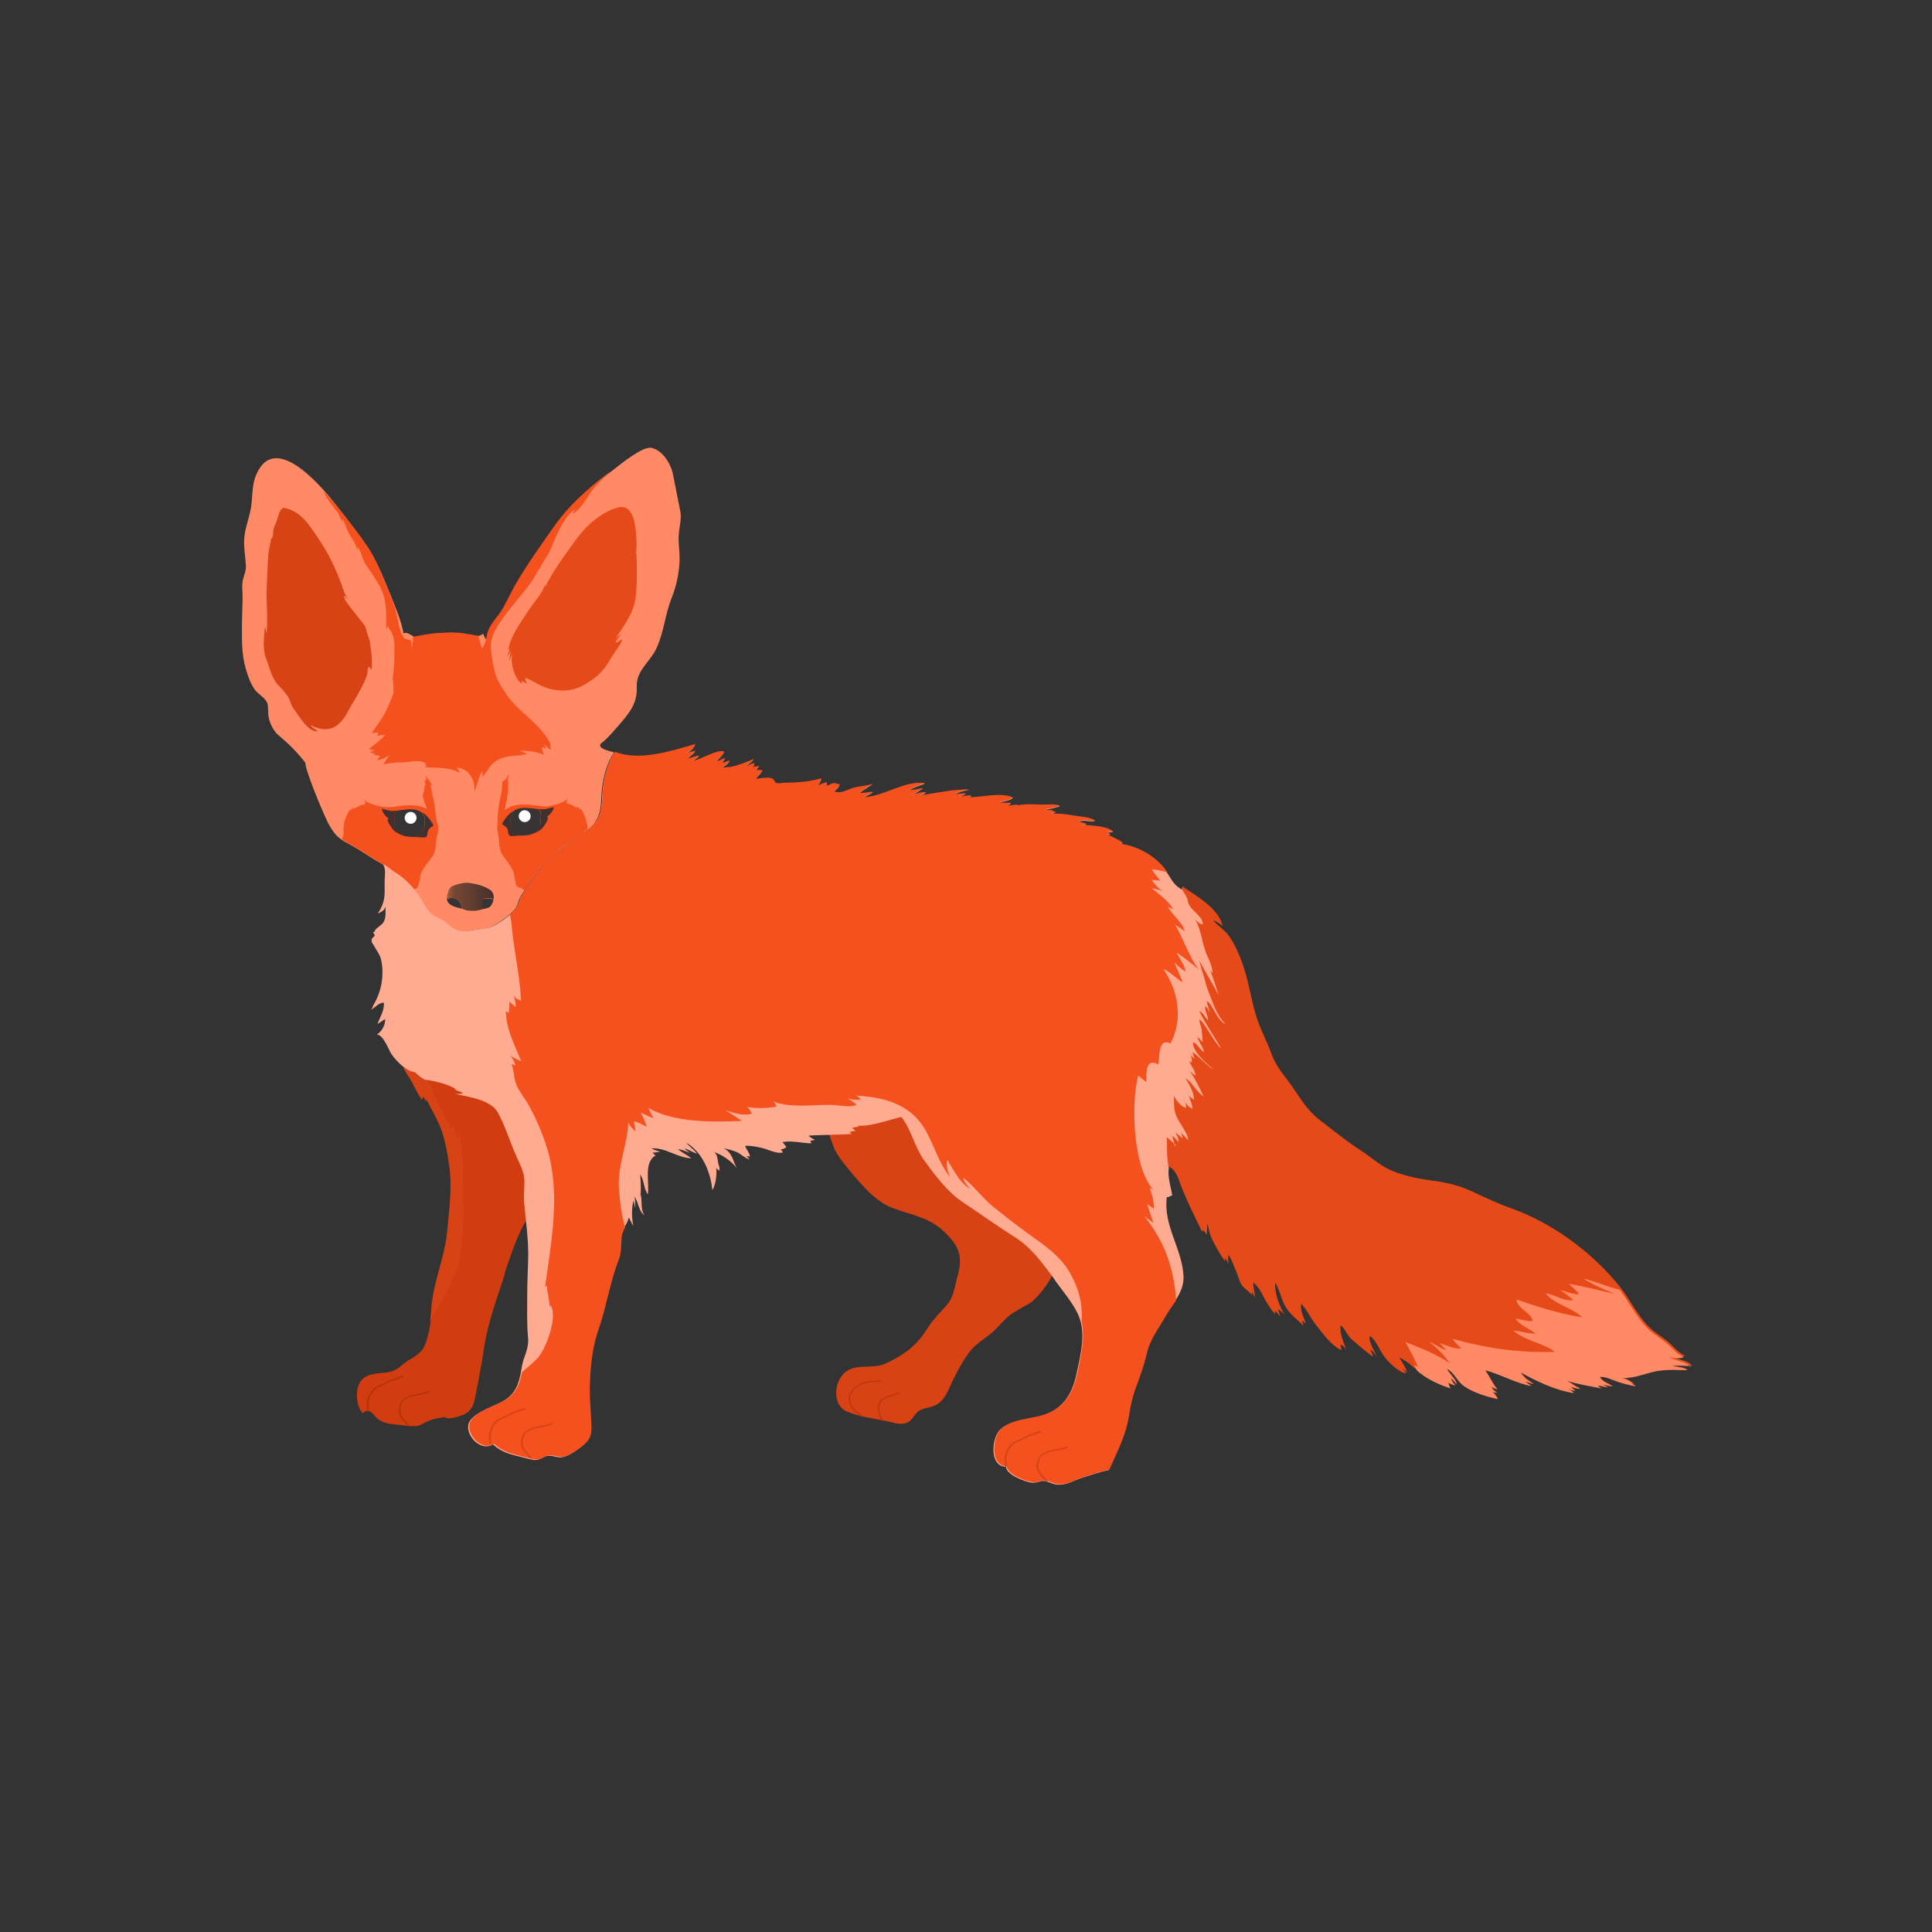 <?xml version="1.0" encoding="UTF-8"?>
<!DOCTYPE svg PUBLIC "-//W3C//DTD SVG 1.1//EN" "http://www.w3.org/Graphics/SVG/1.1/DTD/svg11.dtd">
<!-- Creator: CorelDRAW -->
<svg xmlns="http://www.w3.org/2000/svg" xml:space="preserve" width="6.827in" height="6.827in" style="shape-rendering:geometricPrecision; text-rendering:geometricPrecision; image-rendering:optimizeQuality; fill-rule:evenodd; clip-rule:evenodd"
viewBox="0 0 6.827 6.827"
 xmlns:xlink="http://www.w3.org/1999/xlink">
 <rect x="0" y="0" width="6.827" height="6.827" fill="#333333" stroke="none"/>
 <defs>
  <style type="text/css">
   <![CDATA[
    .fil16 {fill:none}
    .fil3 {fill:none;fill-rule:nonzero}
    .fil11 {fill:#373435;fill-rule:nonzero}
    .fil2 {fill:#B83209;fill-rule:nonzero}
    .fil4 {fill:#BF360C;fill-rule:nonzero}
    .fil0 {fill:#D13D10;fill-rule:nonzero}
    .fil1 {fill:#D84315;fill-rule:nonzero}
    .fil5 {fill:#E64A19;fill-rule:nonzero}
    .fil8 {fill:#F4511E;fill-rule:nonzero}
    .fil12 {fill:#FEFEFE;fill-rule:nonzero}
    .fil6 {fill:#FF8A65;fill-rule:nonzero}
    .fil7 {fill:#FFAB91;fill-rule:nonzero}
    .fil15 {fill:url(#id0);fill-rule:nonzero}
    .fil10 {fill:url(#id1);fill-rule:nonzero}
    .fil14 {fill:url(#id2);fill-rule:nonzero}
    .fil9 {fill:url(#id3);fill-rule:nonzero}
    .fil13 {fill:url(#id4);fill-rule:nonzero}
   ]]>
  </style>
  <linearGradient id="id0" gradientUnits="userSpaceOnUse" x1="1.579" y1="3.168" x2="1.746" y2="3.168">
   <stop offset="0" style="stop-color:#A45E3C"/>
   <stop offset="0.161" style="stop-color:#754733"/>
   <stop offset="1" style="stop-color:#462F2A"/>
  </linearGradient>
  <linearGradient id="id1" gradientUnits="userSpaceOnUse" x1="1.874" y1="2.9" x2="1.957" y2="2.9">
   <stop offset="0" style="stop-color:#462F2A"/>
   <stop offset="0.871" style="stop-color:#3F312F"/>
   <stop offset="1" style="stop-color:#373435"/>
  </linearGradient>
  <linearGradient id="id2" gradientUnits="userSpaceOnUse" xlink:href="#id1" x1="1.432" y1="2.906" x2="1.349" y2="2.906">
  </linearGradient>
  <linearGradient id="id3" gradientUnits="userSpaceOnUse" x1="1.774" y1="2.91" x2="1.839" y2="2.91">
   <stop offset="0" style="stop-color:#373435"/>
   <stop offset="0.2" style="stop-color:#3E3230"/>
   <stop offset="1" style="stop-color:#462F2A"/>
  </linearGradient>
  <linearGradient id="id4" gradientUnits="userSpaceOnUse" xlink:href="#id3" x1="1.531" y1="2.916" x2="1.468" y2="2.916">
  </linearGradient>
 </defs>
 <g id="Layer_x0020_1">
  <g id="_215551320">
   <path id="_214715872" class="fil0" d="M1.782 4.503c0.02,-0.06 0.039,-0.12 0.069,-0.176 0.011,-0.02 0.028,-0.036 0.037,-0.057 0.01,-0.025 0.006,-0.054 0.005,-0.081 -0.003,-0.072 -0.026,-0.126 -0.062,-0.188 -0.027,-0.047 -0.037,-0.102 -0.086,-0.138 -0.042,-0.03 -0.098,-0.045 -0.145,-0.068 -0.034,-0.017 -0.058,-0.038 -0.096,-0.045 -0.016,-0.003 -0.032,-0.003 -0.048,-0.008 -0.013,-0.004 -0.023,-0.014 -0.037,-0.014 -0,0.033 0.018,0.056 0.034,0.084 0.014,0.024 0.025,0.051 0.041,0.072 0,-0.004 0.003,-0.01 0.002,-0.016 0.005,0.008 0.009,0.016 0.013,0.024 -0.001,-0.007 -0.001,-0.013 -0.003,-0.019 0.019,0.044 0.045,0.081 0.06,0.127 0.012,0.039 0.02,0.082 0.025,0.122 0.01,0.076 -0.001,0.152 -0.008,0.229 -0.009,0.094 -0.049,0.176 -0.056,0.271 -0.003,0.04 -0.011,0.104 -0.03,0.14 -0.015,0.028 -0.051,0.04 -0.073,0.059 -0.024,0.021 -0.037,0.027 -0.069,0.03 -0.023,0.002 -0.049,0.004 -0.069,0.018 -0.034,0.025 -0.031,0.097 -0.004,0.125 0.023,-0.025 0.036,0.007 0.054,0.021 0.021,0.015 0.05,0.018 0.074,0.02 0.029,0.002 0.059,0.011 0.082,-0.003 0.028,-0.016 0.048,-0.02 0.081,-0.025 0.004,0.013 0.055,-0.003 0.069,-0.01 0.022,-0.011 0.031,-0.031 0.036,-0.054 0.012,-0.06 0.024,-0.122 0.033,-0.183 0.013,-0.086 0.046,-0.175 0.073,-0.258z"/>
   <path id="_214715800" class="fil1" d="M1.637 4.223c-0.003,-0.07 0.003,-0.148 -0.016,-0.216 -0.001,0.007 -0.003,0.014 -0.004,0.021 -0.013,-0.017 -0.012,-0.042 -0.015,-0.063 -0.001,0.009 -0.004,0.019 -0.005,0.029 -0.029,-0.055 -0.06,-0.117 -0.085,-0.178 -0.005,-0.001 -0.009,-0.002 -0.013,-0.002 0.002,0.001 0.004,0.002 0.006,0.003 -0.014,-0.004 -0.03,-0.017 -0.041,-0.029 -0.013,-0 -0.028,-0.008 -0.041,-0.019 0.008,0.016 0.018,0.031 0.027,0.045 0.014,0.024 0.025,0.051 0.041,0.072 0,-0.004 0.003,-0.01 0.002,-0.016 0.005,0.008 0.009,0.016 0.013,0.024 -0.001,-0.007 -0.001,-0.013 -0.003,-0.019 0.019,0.044 0.045,0.081 0.06,0.127 0.012,0.039 0.02,0.082 0.025,0.122 0.01,0.076 -0.001,0.152 -0.008,0.229 -0.009,0.094 -0.049,0.176 -0.056,0.271 -0.001,0.013 -0.002,0.029 -0.005,0.045 0.042,-0.072 0.091,-0.144 0.105,-0.226 0.013,-0.075 0.016,-0.144 0.012,-0.219z"/>
   <path id="_214715992" class="fil2" d="M1.299 4.988c-0.001,-0.002 -0.002,-0.005 -0.002,-0.008l-3.93701e-006 0c-0.001,-0.003 -0.001,-0.006 -0.001,-0.008 -0,-0.002 -0,-0.003 -0,-0.005 -0.001,-0.006 -0.001,-0.012 0.001,-0.018 0.002,-0.009 0.006,-0.018 0.011,-0.027 0.004,-0.007 0.009,-0.014 0.016,-0.019 0.006,-0.004 0.012,-0.007 0.018,-0.009 0.002,-0.001 0.004,-0.002 0.007,-0.003 0.004,-0.002 0.008,-0.004 0.012,-0.006 0.005,-0.003 0.011,-0.005 0.016,-0.008l0 -3.93701e-006c0.007,-0.003 0.015,-0.006 0.023,-0.009l0.001 -0 0 -1.5748e-005c0.002,-0.001 0.003,-0.001 0.005,-0.002 0.006,-0.002 0.012,-0.005 0.017,-0.004l0.004 0 -0.002 0.004c-0,0.001 -0.001,0.001 -0.002,0.002l-7.87402e-006 0c-0.001,0 -0.001,0.001 -0.002,0.001l-2.3622e-005 -0.001c-0.004,0 -0.009,0.002 -0.013,0.004 -0.002,0.001 -0.004,0.001 -0.005,0.002l-3.93701e-006 -1.1811e-005 -0.001 0c-0.008,0.003 -0.015,0.005 -0.022,0.008l-1.1811e-005 0c-0.005,0.002 -0.011,0.005 -0.016,0.008 -0.004,0.002 -0.008,0.004 -0.012,0.006 -0.002,0.001 -0.005,0.002 -0.007,0.003 -0.006,0.002 -0.012,0.005 -0.017,0.009 -0.006,0.005 -0.011,0.011 -0.015,0.017 -0.005,0.008 -0.008,0.017 -0.01,0.026 -0.001,0.005 -0.001,0.011 -0,0.016l0 1.1811e-005c0,0.002 0,0.004 0,0.005l0 1.1811e-005c0,0.002 0,0.005 0.001,0.007l0 1.1811e-005c0,0.002 0.001,0.005 0.002,0.007l-0.005 0.002zm0.12 -0.124l-0 -0.001c-5.90551e-005,8.26772e-005 -0,0 -0,0l0.001 0 -3.93701e-006 -0zm-0 -0.001l-3.93701e-006 0 0 0.001 -1.5748e-005 -0.001c-3.54331e-005,3.14961e-005 -0,0 -0,0z"/>
   <path id="_214716208" class="fil2" d="M1.442 5.04c-0.003,-0.003 -0.006,-0.007 -0.009,-0.01 -0.009,-0.01 -0.018,-0.02 -0.023,-0.034 -0.002,-0.007 -0.002,-0.018 0.001,-0.028 0.002,-0.009 0.007,-0.018 0.013,-0.023 0.008,-0.007 0.018,-0.011 0.029,-0.015 0.011,-0.003 0.022,-0.005 0.031,-0.006 0.007,-0.001 0.015,-0.004 0.022,-0.006 0.005,-0.002 0.009,-0.003 0.013,-0.004l0.001 0.005c-0.004,0.001 -0.008,0.002 -0.012,0.004 -0.008,0.003 -0.016,0.005 -0.023,0.006 -0.009,0.001 -0.02,0.003 -0.03,0.006 -0.01,0.003 -0.02,0.007 -0.027,0.013 -0.005,0.004 -0.009,0.012 -0.011,0.021 -0.002,0.009 -0.003,0.019 -0.001,0.025 0.004,0.013 0.013,0.023 0.022,0.032 0.003,0.003 0.006,0.007 0.009,0.01l-0.004 0.004z"/>
   <path id="_214716280" class="fil1" d="M3.601 4.357c-0.063,-0.04 -0.133,-0.084 -0.196,-0.126 -0.052,-0.034 -0.087,-0.089 -0.123,-0.139 -0.033,-0.047 -0.053,-0.119 -0.088,-0.163 -0.049,0.012 -0.12,0.035 -0.171,0.034 0,0.001 0.001,0.003 0.001,0.004 -0.007,-0 -0.014,0.004 -0.022,0.003 0.004,0.003 0.008,0.01 0.014,0.012 -0.009,-0.002 -0.016,0.002 -0.023,0.003 0.003,0.002 0.005,0.005 0.007,0.007 -0.025,0.002 -0.049,0.002 -0.074,0.003 0.006,0.018 0.017,0.054 0.026,0.071 0.013,0.026 0.032,0.048 0.051,0.071 0.041,0.049 0.09,0.109 0.152,0.132 0.067,0.025 0.128,0.032 0.182,0.084 0.056,0.054 0.066,0.089 0.045,0.163 -0.009,0.032 -0.012,0.067 -0.035,0.094 -0.025,0.029 -0.051,0.053 -0.071,0.086 -0.036,0.059 -0.085,0.094 -0.146,0.122 -0.056,0.026 -0.122,-0.011 -0.161,0.052 -0.022,0.036 -0.021,0.098 0.022,0.117 0.047,0.02 0.099,0.026 0.148,0.036 0.02,0.004 0.041,0.013 0.064,0.005 0.022,-0.008 0.027,-0.031 0.045,-0.043 0.019,-0.012 0.046,-0.01 0.067,-0.025 0.027,-0.019 0.037,-0.051 0.051,-0.08 0.017,-0.035 0.037,-0.073 0.061,-0.104 0.022,-0.028 0.049,-0.043 0.076,-0.065 0.024,-0.02 0.042,-0.046 0.067,-0.065 0.022,-0.016 0.046,-0.027 0.069,-0.041 0.021,-0.013 0.071,-0.071 0.083,-0.11 -0.037,-0.051 -0.066,-0.105 -0.12,-0.139z"/>
   <path id="_214715704" class="fil3" d="M3.041 5.005c-0.003,-0.008 -0.013,-0.011 -0.019,-0.017 -0.006,-0.006 -0.013,-0.014 -0.017,-0.022 -0.008,-0.018 -0.006,-0.038 0.006,-0.052 0.017,-0.02 0.039,-0.03 0.063,-0.032 0.019,-0.002 0.021,-0 0.04,-0.003"/>
   <path id="_214716304" class="fil4" d="M3.039 5.005c-0.001,-0.005 -0.006,-0.007 -0.01,-0.01 -0.003,-0.002 -0.005,-0.003 -0.008,-0.005 -0.003,-0.003 -0.007,-0.007 -0.01,-0.011l-7.87402e-006 -1.1811e-005c-0.003,-0.004 -0.005,-0.008 -0.007,-0.012 -0.004,-0.009 -0.006,-0.019 -0.005,-0.028 0.001,-0.01 0.005,-0.019 0.011,-0.026 0.008,-0.01 0.018,-0.017 0.028,-0.023 0.011,-0.006 0.023,-0.009 0.036,-0.01 0.008,-0.001 0.012,-0.001 0.017,-0.001 0.007,-0 0.012,-0 0.023,-0.002l0.001 0.005c-0.011,0.002 -0.017,0.002 -0.024,0.002 -0.004,0 -0.009,0 -0.016,0.001 -0.012,0.001 -0.023,0.004 -0.034,0.009 -0.01,0.005 -0.019,0.012 -0.027,0.021 -0.006,0.007 -0.009,0.015 -0.01,0.023 -0.001,0.008 0,0.017 0.004,0.025 0.002,0.004 0.004,0.007 0.007,0.011 0.003,0.004 0.006,0.008 0.01,0.011 0.002,0.002 0.004,0.003 0.007,0.005 0.005,0.003 0.011,0.007 0.013,0.013l-0.005 0.002z"/>
   <path id="_214715608" class="fil3" d="M3.121 5.02c-0.012,-0.013 -0.016,-0.028 -0.017,-0.046 -0.001,-0.021 0.012,-0.03 0.031,-0.037 0.015,-0.006 0.03,-0.01 0.045,-0.015"/>
   <path id="_215562528" class="fil4" d="M3.119 5.022c-0.006,-0.007 -0.01,-0.014 -0.013,-0.022 -0.003,-0.008 -0.004,-0.016 -0.004,-0.026 -0,-0.011 0.003,-0.019 0.009,-0.026 0.006,-0.006 0.014,-0.01 0.023,-0.014 0.011,-0.004 0.022,-0.008 0.033,-0.011 0.004,-0.001 0.008,-0.003 0.012,-0.004l0.002 0.005c-0.005,0.001 -0.008,0.003 -0.012,0.004 -0.011,0.003 -0.022,0.007 -0.033,0.011 -0.009,0.003 -0.016,0.007 -0.021,0.013 -0.005,0.005 -0.008,0.012 -0.008,0.022l0 1.1811e-005c0,0.009 0.001,0.017 0.004,0.024 0.003,0.007 0.006,0.014 0.012,0.02l-0.004 0.004z"/>
   <path id="_215551440" class="fil5" d="M4.176 3.138c-0.055,0.093 -0.054,0.209 -0.055,0.318 -0.001,0.117 -0.03,0.232 -0.035,0.348 -0.003,0.073 -0.01,0.146 -0.01,0.218 3.14961e-005,0.029 -0.008,0.077 0.022,0.094 0.023,0.013 0.033,-0.004 0.053,0.024 0.014,0.019 0.019,0.044 0.028,0.065 0.021,0.051 0.045,0.098 0.069,0.148 0.001,-0.002 0.001,-0.004 0.002,-0.007 0.003,0.004 0.011,0.011 0.015,0.017 0,-0.012 -0,-0.025 0.001,-0.038 0.006,0.013 0.006,0.029 0.012,0.042 0.012,0.029 0.032,0.064 0.051,0.09 -0,-0.003 -0,-0.01 -0.001,-0.013 0.005,0.007 0.01,0.015 0.014,0.022 -0.003,-0.011 -0.003,-0.022 -0.002,-0.033 0.012,0.016 0.022,0.045 0.03,0.064 0.007,0.017 0.01,0.036 0.023,0.05 0.009,0.01 0.022,0.017 0.031,0.03 -0.001,-0.005 8.66142e-005,-0.009 -0.001,-0.014 0.003,0.007 0.008,0.014 0.011,0.022 0.001,-0.018 -0.007,-0.036 -0.005,-0.054 0.012,0.012 0.023,0.025 0.03,0.04 0.013,0.027 0.027,0.048 0.046,0.073 -0,-0.004 0,-0.008 -1.9685e-005,-0.012 0.007,0.006 0.014,0.013 0.019,0.021 -0.002,-0.009 -0.005,-0.018 -0.008,-0.026 0.009,0.003 0.016,0.011 0.023,0.019 -0.019,-0.034 -0.035,-0.074 -0.033,-0.114 0.015,0.024 0.02,0.053 0.033,0.079 0.017,0.032 0.044,0.051 0.068,0.074 -0.003,-0.006 -0.004,-0.014 -0.007,-0.02 0.004,0.005 0.011,0.008 0.015,0.012 -0.008,-0.022 -0.021,-0.045 -0.017,-0.07 0.019,0.018 0.033,0.051 0.051,0.073 0.025,0.031 0.054,0.074 0.091,0.091 -0.001,-0.005 -0.001,-0.015 -0.004,-0.021 0.009,0.004 0.016,0.01 0.021,0.019 -0.01,-0.03 -0.023,-0.053 -0.02,-0.086 0.016,0.011 0.023,0.036 0.041,0.051 0.025,0.021 0.047,0.042 0.074,0.06 -0.002,-0.009 -0.006,-0.017 -0.011,-0.025 0.011,0.005 0.019,0.016 0.025,0.027 -0.006,-0.017 -0.035,-0.062 -0.024,-0.075 0.023,0.019 0.033,0.051 0.05,0.073 0.015,0.02 0.052,0.057 0.077,0.059 -0.004,-0.005 -0.008,-0.013 -0.012,-0.017 0.005,0.005 0.01,0.008 0.015,0.014 -0.004,-0.019 -0.018,-0.036 -0.027,-0.053 0.027,0.012 0.05,0.035 0.073,0.053 0.03,0.024 0.07,0.042 0.107,0.054 -0.004,-0.006 -0.005,-0.015 -0.008,-0.02 0.008,0.004 0.017,0.008 0.026,0.01 -0.007,-0.007 -0.014,-0.015 -0.015,-0.025 0.006,0.004 0.013,0.014 0.02,0.021 -0.005,-0.021 -0.027,-0.036 -0.035,-0.055 0.025,0.012 0.036,0.044 0.06,0.061 0.033,0.023 0.081,0.038 0.12,0.046 -0.005,-0.009 -0.011,-0.018 -0.019,-0.025 0.006,0.002 0.012,0.002 0.017,0.004 -0.008,-0.006 -0.018,-0.012 -0.02,-0.022 0.005,0.004 0.016,0.007 0.02,0.009 -0.017,-0.021 -0.028,-0.046 -0.043,-0.068 0.054,0.014 0.106,0.045 0.163,0.056 -0.008,-0.005 -0.015,-0.01 -0.022,-0.016 0.01,0.002 0.021,0.007 0.031,0.009 -0.017,-0.009 -0.037,-0.024 -0.046,-0.041 0.058,0.032 0.12,0.062 0.187,0.073 -0.005,-0.006 -0.013,-0.011 -0.02,-0.015 0.008,0.003 0.018,0.006 0.026,0.007 -0.006,-0.004 -0.013,-0.011 -0.019,-0.015 0.012,0.003 0.024,0.008 0.036,0.008 -0.016,-0.008 -0.032,-0.019 -0.047,-0.029 0.043,0.014 0.082,0.019 0.125,0.028 -0.008,-0.002 -0.013,-0.007 -0.017,-0.01 0.013,-0.001 0.025,0.005 0.038,0.006 -0.008,-0.003 -0.015,-0.008 -0.022,-0.011 0.012,0.002 0.024,0.006 0.037,0.007 -0.015,-0.01 -0.037,-0.016 -0.045,-0.033 0.02,-0.003 0.045,0.011 0.064,0.017 0.021,0.007 0.042,0.012 0.064,0.016 -0.006,-0.003 -0.012,-0.008 -0.019,-0.011 0.004,0.001 0.008,0.002 0.012,0.003 -0.013,-0.009 -0.027,-0.019 -0.043,-0.021 0.04,0 0.069,-0.011 0.106,-0.021 0.043,-0.011 0.082,-0.008 0.126,-0.007 -0.015,-0.011 -0.037,-0.01 -0.054,-0.015 0.023,-0.003 0.045,8.26772e-005 0.069,-0 -0.015,-0.02 -0.055,-0.02 -0.076,-0.036 0.016,0.007 0.036,0.007 0.053,0.002 -0.025,-0.011 -0.04,-0.032 -0.06,-0.049 -0.024,-0.02 -0.049,-0.033 -0.071,-0.056 -0.043,-0.045 -0.068,-0.102 -0.108,-0.149 -0.097,-0.117 -0.234,-0.217 -0.378,-0.268 -0.051,-0.018 -0.099,-0.042 -0.148,-0.064 -0.049,-0.021 -0.09,-0.028 -0.142,-0.035 -0.044,-0.006 -0.097,-0.018 -0.138,-0.037 -0.037,-0.017 -0.07,-0.048 -0.105,-0.07 -0.05,-0.032 -0.098,-0.072 -0.145,-0.108 -0.04,-0.031 -0.066,-0.075 -0.095,-0.117 -0.027,-0.038 -0.056,-0.069 -0.072,-0.114 -0.017,-0.048 -0.042,-0.09 -0.056,-0.14 -0.018,-0.062 -0.026,-0.124 -0.049,-0.186 -0.011,-0.03 -0.024,-0.059 -0.042,-0.086 -0.016,-0.025 -0.042,-0.039 -0.059,-0.06 0.012,0.004 0.023,0.012 0.033,0.02 -0.011,-0.058 -0.089,-0.105 -0.137,-0.136l-0.001 -0.005z"/>
   <path id="_215576472" class="fil6" d="M5.973 4.83c-0.015,-0.02 -0.055,-0.02 -0.076,-0.036 0.016,0.007 0.036,0.007 0.053,0.002 -0.025,-0.011 -0.04,-0.032 -0.06,-0.049 -0.024,-0.02 -0.049,-0.033 -0.071,-0.056 -0.038,-0.04 -0.062,-0.089 -0.095,-0.133 -0.043,-0.011 -0.084,-0.029 -0.129,-0.04 0.036,0.023 0.073,0.039 0.112,0.054 -0.054,-0.011 -0.109,-0.027 -0.163,-0.035 0.011,0.012 0.026,0.021 0.035,0.036 -0.021,0.002 -0.043,-0.01 -0.065,-0.014 0.016,0.01 0.031,0.023 0.046,0.035 -0.035,0.005 -0.065,-0.019 -0.098,-0.024 0.032,0.041 0.092,0.049 0.129,0.085 -0.081,-0.013 -0.155,-0.036 -0.232,-0.063 0.002,0.034 0.053,0.045 0.057,0.076 -0.021,0.002 -0.039,-0.006 -0.06,-0.008 0.014,0.024 0.048,0.034 0.07,0.052 -0.026,0.002 -0.052,-0.009 -0.078,-0.01 0.041,0.037 0.103,0.042 0.147,0.075 -0.126,0.004 -0.241,-0.012 -0.362,-0.046 0.008,0.013 0.021,0.024 0.03,0.034 -0.026,0.003 -0.051,-0.012 -0.076,-0.019 0.009,0.007 0.015,0.018 0.024,0.025 -0.023,-0.006 -0.04,-0.023 -0.062,-0.03 0.027,0.019 0.056,0.049 0.074,0.077 -0.043,-0.032 -0.107,-0.056 -0.157,-0.076 0.015,0.025 0.038,0.071 0.045,0.089 -0.004,-0.003 -0.011,-0.006 -0.015,-0.008 0.004,0.007 0.008,0.014 0.012,0.021 0.003,0.003 0.007,0.006 0.01,0.008 0.03,0.024 0.07,0.042 0.107,0.054 -0.004,-0.006 -0.005,-0.015 -0.008,-0.02 0.008,0.004 0.017,0.008 0.026,0.01 -0.007,-0.007 -0.014,-0.015 -0.015,-0.025 0.006,0.004 0.013,0.014 0.02,0.021 -0.005,-0.021 -0.027,-0.036 -0.035,-0.055 0.025,0.012 0.036,0.044 0.06,0.061 0.033,0.023 0.081,0.038 0.12,0.046 -0.005,-0.009 -0.011,-0.018 -0.019,-0.025 0.006,0.002 0.012,0.002 0.017,0.004 -0.008,-0.006 -0.018,-0.012 -0.02,-0.022 0.005,0.004 0.016,0.007 0.02,0.009 -0.017,-0.021 -0.028,-0.046 -0.043,-0.068 0.054,0.014 0.106,0.045 0.163,0.056 -0.008,-0.005 -0.015,-0.01 -0.022,-0.016 0.01,0.002 0.021,0.007 0.031,0.009 -0.017,-0.009 -0.037,-0.024 -0.046,-0.041 0.058,0.032 0.12,0.062 0.187,0.073 -0.005,-0.006 -0.013,-0.011 -0.02,-0.015 0.008,0.003 0.018,0.006 0.026,0.007 -0.006,-0.004 -0.013,-0.011 -0.019,-0.015 0.012,0.003 0.024,0.008 0.036,0.008 -0.016,-0.008 -0.032,-0.019 -0.047,-0.029 0.043,0.014 0.082,0.019 0.125,0.028 -0.008,-0.002 -0.013,-0.007 -0.017,-0.01 0.013,-0.001 0.025,0.005 0.038,0.006 -0.008,-0.003 -0.015,-0.008 -0.022,-0.011 0.012,0.002 0.024,0.006 0.037,0.007 -0.015,-0.01 -0.037,-0.016 -0.045,-0.033 0.02,-0.003 0.045,0.011 0.064,0.017 0.021,0.007 0.042,0.012 0.064,0.016 -0.006,-0.003 -0.012,-0.008 -0.019,-0.011 0.004,0.001 0.008,0.002 0.012,0.003 -0.013,-0.009 -0.027,-0.019 -0.043,-0.021 0.04,0 0.069,-0.011 0.106,-0.021 0.043,-0.011 0.082,-0.008 0.126,-0.007 -0.015,-0.011 -0.037,-0.01 -0.054,-0.015 0.023,-0.003 0.045,8.26772e-005 0.069,-0z"/>
   <path id="_215570088" class="fil7" d="M4.15 4.049c-0,-0.012 -0.006,-0.023 -0.007,-0.035 0.008,0.005 0.014,0.014 0.021,0.021 0.003,-0.01 -0.006,-0.023 -0.01,-0.033 0.009,0.006 0.016,0.015 0.025,0.02 -0.002,-0.005 -0.002,-0.012 -0.005,-0.018 0.009,0.006 0.017,0.019 0.025,0.025 -0.004,-0.034 -0.037,-0.062 -0.046,-0.096 -0.006,-0.02 -0.004,-0.04 -0.005,-0.061 0.009,0.018 0.024,0.037 0.043,0.043 0.001,-0.008 -0.001,-0.015 -0.005,-0.022 -0.002,-0.003 -0.004,-0.005 -0.006,-0.008 0.003,0.002 0.005,0.005 0.006,0.008 0.008,0.01 0.016,0.022 0.028,0.024 -0.001,-0.016 -0.009,-0.03 -0.013,-0.045 0.005,0.006 0.012,0.009 0.018,0.015 0.001,-0.028 -0.018,-0.056 -0.03,-0.077 0.025,0.015 0.038,0.048 0.064,0.064 -0.014,-0.029 -0.031,-0.065 -0.049,-0.09 0.006,0.006 0.013,0.011 0.02,0.017 -0,-0.019 -0.016,-0.035 -0.022,-0.052 0.002,0.002 0.006,0.004 0.009,0.006 0.002,-0.01 -0,-0.02 -0.006,-0.029 0.005,0.006 0.012,0.011 0.016,0.017 -0.003,-0.008 -0.005,-0.017 -0.007,-0.025 0.018,0.01 0.054,0.051 0.074,0.061 -0.023,-0.019 -0.076,-0.065 -0.072,-0.096 0.015,0.004 0.024,0.027 0.038,0.035 -0.002,-0.02 -0.019,-0.035 -0.023,-0.054 0.007,0.006 0.013,0.012 0.019,0.019 -0.001,-0.017 -0.002,-0.029 -0.004,-0.046 -0.001,-0.008 -0.009,-0.025 -0.007,-0.035 0.02,0.014 0.049,0.079 0.076,0.103 -0.016,-0.03 -0.063,-0.099 -0.077,-0.132 0.014,0.004 0.019,0.023 0.031,0.032 -0,-0.018 -0.013,-0.031 -0.01,-0.05 0.007,0.006 0.012,0.013 0.015,0.022 -7.48031e-005,-0.014 -0.01,-0.026 -0.009,-0.04 0.022,0.014 0.036,0.071 0.066,0.082 -0.033,-0.031 -0.047,-0.082 -0.061,-0.116 -0.007,-0.016 -0.009,-0.029 -0.014,-0.046 -0.004,-0.014 -0.016,-0.048 -0.017,-0.062 0.005,0.015 0.059,0.101 0.066,0.122 -0.002,-0.016 -0.023,-0.075 -0.029,-0.088 0.003,0.004 0.006,0.007 0.009,0.01 -0.001,-0.028 -0.023,-0.07 -0.023,-0.07l-0.012 -0.039c0,0 -0.011,-0.063 -0.03,-0.083 0.008,0.008 0.019,0.018 0.03,0.02 0.002,-0.033 -0.053,-0.053 -0.053,-0.087 -0.002,-0.007 -0.01,-0.022 -0.02,-0.036 -0.003,-0.002 -0.005,-0.003 -0.008,-0.005 -0.022,-0.014 -0.031,-0.034 -0.045,-0.055 -0.039,-0.058 -0.106,-0.094 -0.175,-0.102 0.004,-0 0.013,-0.002 0.018,-0.002 -0.017,-0.013 -0.038,-0.02 -0.056,-0.031 0.004,0 0.009,-0.001 0.013,-0 -0.005,-0.002 -0.009,-0.006 -0.014,-0.007 0.006,-0.001 0.016,-0.002 0.023,-0.002 -0.023,-0.019 -0.068,-0.02 -0.101,-0.023 -0.005,0.002 -0.01,0.001 -0.015,-0.002 0.005,0.001 0.01,0.001 0.015,0.002 0.002,-0.001 0.004,-0.002 0.006,-0.004 -0.008,-0.004 -0.018,-0.005 -0.027,-0.008 0.016,-0.011 0.041,0.001 0.058,-0.004 -0.02,-0.013 -0.051,-0.013 -0.074,-0.017 -0.029,-0.005 -0.057,-0.009 -0.086,-0.006 0.008,-0.001 0.017,-0.005 0.021,-0.009 -0.007,-0 -0.015,-0.001 -0.022,-0 0.006,-0.001 0.01,-0.003 0.013,-0.004 -0.01,0 -0.021,0 -0.031,-0.003 0.018,-0.003 0.038,-0.007 0.055,-0.013 -0.02,-0.008 -0.047,-0.003 -0.068,-0.004 -0.029,-0.001 -0.059,-0.003 -0.088,0.004 0.003,-0.001 0.006,-0.002 0.009,-0.003 -0.013,-0.002 -0.027,0.002 -0.04,0.004 0.005,-0.003 0.008,-0.009 0.016,-0.011 -0.015,-0.001 -0.031,-0 -0.046,-0.001 0.015,-0.007 0.041,-0.008 0.051,-0.018 -0.044,-0.02 -0.111,-0 -0.157,-0.001 0.002,-0.001 0.007,-0.005 0.01,-0.006 -0.015,-0.002 -0.029,0.003 -0.044,0.005 0.008,-0.004 0.016,-0.008 0.024,-0.012 -0.013,-0.002 -0.026,0.002 -0.039,0.002 0.015,-0.01 0.036,-0.015 0.054,-0.017 -0.062,0 -0.118,0.013 -0.179,0.022 0.008,-0.003 0.017,-0.007 0.024,-0.012 -0.018,-0.001 -0.036,0.005 -0.053,0.011 0.014,-0.007 0.029,-0.017 0.042,-0.026 -0.015,0.004 -0.032,0.007 -0.049,0.007 0.017,-0.012 0.037,-0.016 0.056,-0.024 -0.073,-0.01 -0.146,0.048 -0.218,0.05 0.011,-0.006 0.024,-0.012 0.034,-0.019 -0.016,-0.001 -0.032,0.006 -0.048,0.003 0.015,-0.012 0.032,-0.021 0.047,-0.032 -0.021,0.009 -0.047,0.008 -0.069,0.015 -0.023,0.007 -0.043,0.022 -0.068,0.012 0.008,-0.007 0.019,-0.014 0.02,-0.026 -0.008,0.002 -0.013,-0.003 -0.019,-0.003 -0.009,0 -0.017,0.008 -0.026,0.009 0.001,-0.003 -0,-0.009 0,-0.012 -0.011,0.001 -0.022,0.008 -0.032,0.012 0.005,-0.009 0.012,-0.016 0.012,-0.026 -0.042,0.013 -0.086,0.015 -0.128,0.016 -0.012,0 -0.021,0.004 -0.032,-0 -0.004,-0.002 -0.006,-0.011 -0.013,-0.015 -0.015,-0.007 -0.043,0 -0.06,0.001 0.009,-0.01 0.02,-0.02 0.026,-0.031 -0.008,0.001 -0.016,-0.001 -0.024,-0.001 0.004,-0.003 0.007,-0.01 0.012,-0.013 -0.006,0.001 -0.015,0.001 -0.022,0.004 0.003,-0.004 0.003,-0.011 0.006,-0.014 -0.014,0 -0.026,0.01 -0.038,0.016 0.011,-0.01 0.026,-0.021 0.035,-0.031 -0.037,0.014 -0.071,0.032 -0.113,0.029 0.01,-0.007 0.024,-0.012 0.027,-0.024 -0.008,0.002 -0.017,0.007 -0.025,0.009 0.003,-0.006 0.005,-0.014 0.011,-0.018 -0.01,0.002 -0.021,0.011 -0.031,0.011 0.008,-0.012 0.021,-0.02 0.026,-0.033 -0.021,-0.011 -0.087,0.03 -0.112,0.033 0.008,-0.006 0.017,-0.012 0.024,-0.019 -0.014,0 -0.026,0.008 -0.04,0.01 0.007,-0.011 0.022,-0.017 0.026,-0.027 -0.011,0.001 -0.022,0.006 -0.033,0.007 0.014,-0.004 0.029,-0.018 0.033,-0.031 -0.087,0.025 -0.195,0.061 -0.283,0.028 -0.004,0.005 -0.007,0.01 -0.01,0.015 -0.019,0.035 -0.031,0.084 -0.034,0.125 -0.002,0.027 -0.001,0.053 -0.01,0.079 -0.009,0.026 -0.021,0.036 -0.042,0.055 -0.053,0.046 -0.116,0.073 -0.16,0.13 -0.018,0.024 -0.038,0.045 -0.053,0.071 -0.009,0.015 -0.019,0.027 -0.026,0.043 -0.005,0.013 -0.007,0.024 -0.016,0.035 -0.019,0.022 -0.044,0.04 -0.069,0.055 -0.02,0.013 -0.043,0.013 -0.066,0.017 -0.026,0.004 -0.052,0.011 -0.077,-0.002 -0.019,-0.01 -0.031,-0.025 -0.05,-0.035 -0.017,-0.008 -0.036,-0.019 -0.047,-0.035 -0.013,-0.018 -0.022,-0.039 -0.036,-0.057 -0.024,-0.031 -0.046,-0.054 -0.08,-0.075 -0.016,-0.01 -0.028,-0.023 -0.046,-0.03 -0,-0 -0.001,-0 -0.001,-0 0.016,0.018 0.009,0.041 0.009,0.07 0.001,0.045 0.002,0.069 -0.024,0.108 0.012,-0.005 0.024,-0.011 0.027,-0.025 -0,0.019 0.003,0.039 -0.007,0.056 -0.008,0.013 -0.027,0.019 -0.032,0.033 -0.001,0.002 -0.004,0.001 -0.005,0.003 0.015,0.016 -0.005,0.015 -0.005,0.026 -0,0.012 0.002,0.009 0.008,0.02 0.011,0.021 0.023,0.032 0.027,0.057 0.01,0.054 -0.002,0.113 -0.032,0.159 0.001,-0.001 0.003,-0.003 0.004,-0.004 -0.003,0.005 -0.005,0.01 -0.009,0.015 0.014,-0.007 0.029,-0.026 0.045,-0.025 0.004,0.025 -0.014,0.052 -0.022,0.075 0.01,-0.005 0.018,-0.012 0.027,-0.017 0.001,0.02 -0.012,0.045 -0.03,0.055 0.022,-0.003 0.044,0.056 0.051,0.067 0.009,0.013 0.025,0.033 0.044,0.047 0.014,0.011 0.028,0.018 0.041,0.019 -0.001,-0.001 -0.002,-0.002 -0.002,-0.002 0.001,0.001 0.002,0.002 0.002,0.002 -5.90551e-005,0 -0,-1.9685e-005 -0,-1.9685e-005 0.011,0.012 0.027,0.024 0.041,0.029 -0.002,-0.001 -0.004,-0.002 -0.006,-0.003 0.031,0.004 0.089,0.018 0.111,0.035 -0.004,-0 -0.006,-0.001 -0.01,-0.002 0.009,0.006 0.023,0.008 0.033,0.015 -0.006,0.003 -0.018,0.002 -0.027,0.003 0.046,0.009 0.126,0.021 0.15,0.065 0.028,0.051 0.043,0.106 0.068,0.16 0.013,0.03 0.027,0.054 0.026,0.087 -0.001,0.028 -0.003,0.054 0,0.082 0.002,0.02 0.004,0.039 0.006,0.058 0.005,0.047 0.009,0.093 0.007,0.14 -0.001,0.038 -0.003,0.076 -0.003,0.114 7.87402e-006,0.052 -0.002,0.104 0.003,0.156 0.002,0.025 -0.005,0.046 -0.013,0.068 -0.008,0.021 -0.01,0.04 -0.014,0.062 -0.011,0.051 -0.029,0.078 -0.074,0.1 -0.031,0.015 -0.103,0.04 -0.11,0.076 -0.008,0.043 0.046,0.096 0.087,0.07 0.032,0.029 0.061,0.035 0.102,0.045 0.012,0.003 0.038,0.011 0.051,0.01 0.016,-0.001 0.027,-0.014 0.043,-0.015 0.018,-0.001 0.035,0.01 0.054,0.004 0.018,-0.005 0.036,-0.017 0.051,-0.028 0.032,-0.023 0.045,-0.039 0.043,-0.08 -0.002,-0.055 -0.008,-0.104 -0.005,-0.16 0.003,-0.065 0.01,-0.122 0.031,-0.183 0.028,-0.081 0.04,-0.166 0.071,-0.245 0.01,-0.026 0.007,-0.051 0.01,-0.079 0.003,-0.027 0.023,-0.045 0.029,-0.071 0.005,0.009 0.01,0.021 0.016,0.03 -0.006,-0.026 -0.007,-0.065 0.001,-0.09 0.002,0.008 0.004,0.021 0.005,0.027 0.001,-0.014 0.001,-0.028 -0.002,-0.041 0.014,0.02 0.014,0.05 0.035,0.067 -0.016,-0.027 -0.005,-0.052 -0.015,-0.079 0,0.001 0.001,0.002 0.002,0.002 0.001,-0.022 0,-0.046 -0.002,-0.068 0.015,0.02 0.012,0.051 0.027,0.07 0.007,-0.038 -0.016,-0.114 0.028,-0.137 -0.005,-0.002 -0.009,-0.009 -0.012,-0.01 0.009,-0 0.018,-0.002 0.028,-0.003 -0.011,-0.003 -0.022,-0.007 -0.031,-0.012 0.049,-0.004 0.093,0.034 0.141,0.035 -0.015,-0.012 -0.033,-0.02 -0.047,-0.032 0.014,0.001 0.028,0.008 0.042,0.013 -0.007,-0.005 -0.013,-0.01 -0.02,-0.016 0.016,0.004 0.03,0.014 0.045,0.019 -0.01,-0.015 -0.027,-0.025 -0.038,-0.039 0.057,0.033 0.086,0.104 0.092,0.167 0.011,-0.012 0.018,-0.061 0.013,-0.078 0.003,0.004 0.009,0.007 0.012,0.01 0,-0.005 0.001,-0.009 0,-0.014 -0.008,-0.015 -0.003,-0.047 -0.022,-0.053 0.032,0.01 0.062,0.031 0.083,0.057 -0.013,-0.023 -0.015,-0.055 -0.047,-0.07 0.014,0.003 0.032,0.008 0.045,0.013 0.017,0.007 0.031,0.023 0.048,0.027 -0.004,-0.004 -0.007,-0.008 -0.011,-0.012 0.004,0.001 0.008,0.001 0.012,0.002 -0.002,-0.015 -0.013,-0.025 -0.017,-0.038 0.021,-0.001 0.038,0.003 0.058,0.007 0.021,0.005 0.056,0.023 0.076,0.016 -0.003,-0.003 -0.005,-0.007 -0.008,-0.011 0.01,0.001 0.013,-0.004 0.02,-0.008 -0.005,-0.005 -0.009,-0.013 -0.015,-0.017 0.036,-0.007 0.068,0.004 0.103,0.004 -0.001,-0.002 -0.002,-0.006 -0.004,-0.009 0.005,0 0.015,-0.003 0.017,-0.003 -0.007,-0.003 -0.016,-0.008 -0.023,-0.015 0.026,-0.002 0.052,-0.002 0.078,-0.003 0.025,-0.001 0.05,-0.001 0.074,-0.003 -0.002,-0.002 -0.004,-0.004 -0.007,-0.007 0.007,-0.001 0.015,-0.005 0.023,-0.003 -0.006,-0.003 -0.01,-0.009 -0.014,-0.012 0.007,0 0.014,-0.004 0.022,-0.003 -0,-0.001 -0.001,-0.003 -0.001,-0.004 0.051,0.002 0.104,-0.02 0.153,-0.031 0.035,0.044 0.046,0.104 0.079,0.151 0.036,0.05 0.083,0.113 0.135,0.148 0.063,0.042 0.126,0.087 0.189,0.127 0.054,0.034 0.093,0.087 0.131,0.138 0.005,0.008 0.011,0.015 0.016,0.023 0.027,0.037 0.063,0.079 0.079,0.122 0.022,0.059 0.005,0.129 -0.008,0.19 -0.013,0.063 -0.035,0.115 -0.095,0.145 -0.055,0.028 -0.127,0.018 -0.175,0.059 -0.033,0.029 -0.041,0.132 0.018,0.133 0.004,0.029 0.063,0.051 0.089,0.056 0.017,0.003 0.031,-0.006 0.044,-0.006 0.015,0.001 0.031,0.011 0.047,0.013 0.036,0.003 0.06,-0.015 0.092,-0.025 0.028,-0.008 0.062,-0.021 0.091,-0.026 0.027,-0.062 0.058,-0.119 0.069,-0.188 0.006,-0.04 0.014,-0.074 0.029,-0.113 0.014,-0.038 0.026,-0.072 0.035,-0.111 0.011,-0.049 0.043,-0.089 0.067,-0.132 0.026,-0.046 0.068,-0.085 0.065,-0.142 -0.005,-0.098 -0.072,-0.177 -0.059,-0.279 0.008,0.001 0.013,-0.005 0.019,-0.006 -0.004,-0.028 -0.017,-0.066 -0.012,-0.096 -0.008,-0.037 -0.006,-0.079 -0.007,-0.11 0.011,0.009 0.022,0.02 0.032,0.029z"/>
   <path id="_215562048" class="fil8" d="M4.146 3.358c0.03,0.02 0.065,0.045 0.091,0.07 -0.034,-0.045 -0.056,-0.111 -0.085,-0.162 0.01,0.009 0.025,0.017 0.034,0.025 -0.006,-0.032 -0.044,-0.056 -0.059,-0.087 0.006,0.003 0.015,0.007 0.019,0.009 -0.016,-0.029 -0.052,-0.054 -0.076,-0.074 0.014,0.002 0.029,0.005 0.043,0.013 -0.018,-0.01 -0.033,-0.027 -0.043,-0.043 0.009,0.002 0.021,0.001 0.03,0.003 -0.009,-0.011 -0.022,-0.027 -0.03,-0.04 0.017,0.001 0.037,0.005 0.056,0.011 -0,-0 -0,-0.001 -0.001,-0.001 -0.039,-0.058 -0.106,-0.094 -0.175,-0.102 0.004,-0 0.013,-0.002 0.018,-0.002 -0.017,-0.013 -0.038,-0.02 -0.056,-0.031 0.004,0 0.009,-0.001 0.013,-0 -0.005,-0.002 -0.009,-0.006 -0.014,-0.007 0.006,-0.001 0.016,-0.002 0.023,-0.002 -0.023,-0.019 -0.068,-0.02 -0.101,-0.023 -0.005,0.002 -0.01,0.001 -0.015,-0.002 0.005,0.001 0.01,0.001 0.015,0.002 0.002,-0.001 0.004,-0.002 0.006,-0.004 -0.008,-0.004 -0.018,-0.005 -0.027,-0.008 0.016,-0.011 0.041,0.001 0.058,-0.004 -0.02,-0.013 -0.051,-0.013 -0.074,-0.017 -0.029,-0.005 -0.057,-0.009 -0.086,-0.006 0.008,-0.001 0.017,-0.005 0.021,-0.009 -0.007,-0 -0.015,-0.001 -0.022,-0 0.006,-0.001 0.01,-0.003 0.013,-0.004 -0.01,0 -0.021,0 -0.031,-0.003 0.018,-0.003 0.038,-0.007 0.055,-0.013 -0.02,-0.008 -0.047,-0.003 -0.068,-0.004 -0.029,-0.001 -0.059,-0.003 -0.088,0.004 0.003,-0.001 0.006,-0.002 0.009,-0.003 -0.013,-0.002 -0.027,0.002 -0.04,0.004 0.005,-0.003 0.008,-0.009 0.016,-0.011 -0.015,-0.001 -0.031,-0 -0.046,-0.001 0.015,-0.007 0.041,-0.008 0.051,-0.018 -0.044,-0.02 -0.111,-0 -0.157,-0.001 0.002,-0.001 0.007,-0.005 0.01,-0.006 -0.015,-0.002 -0.029,0.003 -0.044,0.005 0.008,-0.004 0.016,-0.008 0.024,-0.012 -0.013,-0.002 -0.026,0.002 -0.039,0.002 0.015,-0.01 0.036,-0.015 0.054,-0.017 -0.062,0 -0.118,0.013 -0.179,0.022 0.008,-0.003 0.017,-0.007 0.024,-0.012 -0.018,-0.001 -0.036,0.005 -0.053,0.011 0.014,-0.007 0.029,-0.017 0.042,-0.026 -0.015,0.004 -0.032,0.007 -0.049,0.007 0.017,-0.012 0.037,-0.016 0.056,-0.024 -0.073,-0.01 -0.146,0.048 -0.218,0.05 0.011,-0.006 0.024,-0.012 0.034,-0.019 -0.016,-0.001 -0.032,0.006 -0.048,0.003 0.015,-0.012 0.032,-0.021 0.047,-0.032 -0.021,0.009 -0.047,0.008 -0.069,0.015 -0.023,0.007 -0.043,0.022 -0.068,0.012 0.008,-0.007 0.019,-0.014 0.02,-0.026 -0.008,0.002 -0.013,-0.003 -0.019,-0.003 -0.009,0 -0.017,0.008 -0.026,0.009 0.001,-0.003 -0,-0.009 0,-0.012 -0.011,0.001 -0.022,0.008 -0.032,0.012 0.005,-0.009 0.012,-0.016 0.012,-0.026 -0.042,0.013 -0.086,0.015 -0.128,0.016 -0.012,0 -0.021,0.004 -0.032,-0 -0.004,-0.002 -0.006,-0.011 -0.013,-0.015 -0.015,-0.007 -0.043,0 -0.06,0.001 0.009,-0.01 0.02,-0.02 0.026,-0.031 -0.008,0.001 -0.016,-0.001 -0.024,-0.001 0.004,-0.003 0.007,-0.01 0.012,-0.013 -0.006,0.001 -0.015,0.001 -0.022,0.004 0.003,-0.004 0.003,-0.011 0.006,-0.014 -0.014,0 -0.026,0.01 -0.038,0.016 0.011,-0.01 0.026,-0.021 0.035,-0.031 -0.037,0.014 -0.071,0.032 -0.113,0.029 0.01,-0.007 0.024,-0.012 0.027,-0.024 -0.008,0.002 -0.017,0.007 -0.025,0.009 0.003,-0.006 0.005,-0.014 0.011,-0.018 -0.01,0.002 -0.021,0.011 -0.031,0.011 0.008,-0.012 0.021,-0.02 0.026,-0.033 -0.021,-0.011 -0.087,0.03 -0.112,0.033 0.008,-0.006 0.017,-0.012 0.024,-0.019 -0.014,0 -0.026,0.008 -0.04,0.01 0.007,-0.011 0.022,-0.017 0.026,-0.027 -0.011,0.001 -0.022,0.006 -0.033,0.007 0.014,-0.004 0.029,-0.018 0.033,-0.031 -0.087,0.025 -0.195,0.061 -0.283,0.028 -0.004,0.005 -0.007,0.01 -0.01,0.015 -0.019,0.035 -0.031,0.084 -0.034,0.125 -0.002,0.027 -0.001,0.053 -0.01,0.079 -0.009,0.026 -0.021,0.036 -0.042,0.055 -0.053,0.046 -0.116,0.073 -0.16,0.13 -0.018,0.024 -0.038,0.045 -0.053,0.071 -0.009,0.015 -0.019,0.027 -0.026,0.043 -0.005,0.013 -0.007,0.024 -0.016,0.035 -0.006,0.008 -0.014,0.014 -0.021,0.021 0.007,0.031 0.008,0.067 0.012,0.092 0.009,0.067 0.025,0.147 0.027,0.213 -0.012,-0.003 -0.024,-0.012 -0.03,-0.025 0.008,0.014 0.012,0.031 0.011,0.048 -0.005,-0.007 -0.017,-0.013 -0.022,-0.02 -0,0.013 -0,0.028 -0.003,0.04 -0.003,-0.002 -0.006,-0.004 -0.009,-0.006 -0.001,0.061 0.032,0.123 0.054,0.177 -0.013,-0.005 -0.025,-0.011 -0.037,-0.019 0.007,0.01 0.013,0.022 0.017,0.034 -0.004,-0.002 -0.01,-0.004 -0.014,-0.005 0.009,0.025 0.007,0.051 0.018,0.076 0.009,0.021 0.023,0.038 0.035,0.057 0.03,0.051 0.055,0.108 0.072,0.164 0.049,0.16 0.015,0.331 -0.007,0.491 0.003,-0.002 0.004,-0.004 0.007,-0.005 8.26772e-005,0.025 0.009,0.049 0.009,0.075 0.003,-0.002 0.001,-0.004 0.003,-0.006 0.028,0.038 -0.015,0.153 -0.045,0.187 -0.017,0.018 -0.037,0.033 -0.055,0.049 -0,0.003 -0.001,0.005 -0.002,0.008 -0.011,0.051 -0.029,0.078 -0.074,0.1 -0.031,0.015 -0.103,0.04 -0.11,0.076 -0.008,0.043 0.046,0.096 0.087,0.07 0.032,0.029 0.061,0.035 0.102,0.045 0.012,0.003 0.038,0.011 0.051,0.01 0.016,-0.001 0.027,-0.014 0.043,-0.015 0.018,-0.001 0.035,0.01 0.054,0.004 0.018,-0.005 0.036,-0.017 0.051,-0.028 0.032,-0.023 0.045,-0.039 0.043,-0.08 -0.002,-0.055 -0.008,-0.104 -0.005,-0.16 0.003,-0.065 0.01,-0.122 0.031,-0.183 0.028,-0.081 0.04,-0.166 0.071,-0.245 0.01,-0.026 0.007,-0.051 0.01,-0.079 0.001,-0.013 0.007,-0.024 0.012,-0.034 -0.013,-0.045 -0.02,-0.1 -0.022,-0.143 -0.004,-0.079 0.031,-0.152 0.033,-0.228 0.006,0.013 0.016,0.024 0.027,0.033 -0.004,-0.011 -0.004,-0.025 -0.007,-0.036 0.015,0 0.03,0.013 0.046,0.018 -0.007,-0.017 -0.013,-0.034 -0.022,-0.05 0.016,0.007 0.029,0.016 0.045,0.019 -0.007,-0.011 -0.013,-0.023 -0.018,-0.035 0.093,0.053 0.227,0.05 0.331,0.046 -0.02,-0.012 -0.039,-0.027 -0.059,-0.038 0.028,0.009 0.066,0.022 0.094,0.012 -0.006,-0.009 -0.007,-0.017 -0.018,-0.024 0.035,0.007 0.071,0.005 0.106,-0.001 -0.006,-0.006 -0.004,-0.015 -0.018,-0.02 0.058,0.026 0.142,0.014 0.205,0.014 0.028,-0 0.07,0.011 0.095,7.48031e-005 -0.01,-0.009 -0.021,-0.017 -0.033,-0.023 0.016,0.005 0.032,0.006 0.048,0.004 -0.004,-0.003 -0.008,-0.01 -0.018,-0.014 0.075,0.005 0.145,0.017 0.203,0.068 0.066,0.058 0.076,0.157 0.132,0.222 -0.01,-0.018 -0.018,-0.045 -0.011,-0.062 0.023,0.037 0.041,0.078 0.08,0.102 -0.009,-0.012 -0.023,-0.024 -0.025,-0.04 0.039,0.03 0.07,0.074 0.109,0.105 0.036,0.029 0.073,0.058 0.11,0.085 0.061,0.045 0.122,0.081 0.16,0.149 0.035,0.062 0.044,0.117 0.04,0.171 0.013,0.055 -0.002,0.118 -0.013,0.173 -0.013,0.063 -0.035,0.115 -0.095,0.145 -0.055,0.028 -0.127,0.018 -0.175,0.059 -0.033,0.029 -0.041,0.132 0.018,0.133 0.004,0.029 0.063,0.051 0.089,0.056 0.017,0.003 0.031,-0.006 0.044,-0.006 0.015,0.001 0.031,0.011 0.047,0.013 0.036,0.003 0.06,-0.015 0.092,-0.025 0.028,-0.008 0.062,-0.021 0.091,-0.026 0.027,-0.062 0.058,-0.119 0.069,-0.188 0.006,-0.04 0.014,-0.074 0.029,-0.113 0.014,-0.038 0.026,-0.072 0.035,-0.111 0.011,-0.049 0.043,-0.089 0.067,-0.132 0.011,-0.019 0.024,-0.036 0.036,-0.054 -0.008,-0.11 -0.037,-0.204 -0.113,-0.298 0.009,0.008 0.023,0.015 0.033,0.025 -0.007,-0.023 -0.017,-0.047 -0.022,-0.068 0.006,0.006 0.016,0.011 0.023,0.018 0.002,-0.026 -0.007,-0.05 -0.014,-0.075 0.006,0.004 0.013,0.006 0.018,0.013 -0.079,-0.077 -0.085,-0.311 -0.059,-0.41 0.006,0.007 0.025,0.019 0.029,0.025 -0.001,-0.032 -0.003,-0.089 0.041,-0.064 0.008,-0.024 -0.002,-0.096 0.044,-0.074 0.045,-0.085 0.028,-0.185 -0.025,-0.263 0.026,0.011 0.045,0.034 0.068,0.047 -0.008,-0.024 -0.021,-0.046 -0.029,-0.07 0.012,0.012 0.026,0.024 0.039,0.032 -0.003,-0.027 -0.026,-0.05 -0.035,-0.076z"/>
   <path id="_215552664" class="fil6" d="M1.394 3.081c0.034,0.021 0.056,0.044 0.08,0.075 0.014,0.018 0.023,0.039 0.036,0.057 0.011,0.016 0.03,0.027 0.047,0.035 0.019,0.009 0.032,0.025 0.05,0.035 0.025,0.013 0.05,0.006 0.077,0.002 0.023,-0.003 0.046,-0.004 0.066,-0.017 0.024,-0.015 0.05,-0.033 0.069,-0.055 0.009,-0.01 0.011,-0.022 0.016,-0.035 0.007,-0.016 0.017,-0.028 0.026,-0.043 0.015,-0.026 0.035,-0.047 0.053,-0.071 0.043,-0.057 0.106,-0.085 0.16,-0.13 0.022,-0.018 0.033,-0.029 0.042,-0.055 0.009,-0.026 0.008,-0.052 0.01,-0.079 0.003,-0.041 0.015,-0.091 0.034,-0.125 0.003,-0.005 0.006,-0.01 0.01,-0.015 -0.001,-0 -0.001,-0 -0.002,-0.001 0,-0 0.001,-0.001 0.001,-0.001 -0.075,-0.017 -0.043,-0.032 -0.034,-0.04 0.02,-0.018 0.036,-0.038 0.054,-0.058 0.036,-0.042 0.064,-0.076 0.061,-0.133 -0.002,-0.059 0.047,-0.086 0.071,-0.139 0.025,-0.055 0.03,-0.119 0.052,-0.174 0.019,-0.046 0.031,-0.107 0.028,-0.157 -0.001,-0.024 -0.005,-0.048 -0.002,-0.073 0.002,-0.025 0.01,-0.052 0.005,-0.077 -0.009,-0.045 -0.018,-0.092 -0.027,-0.136 -0.008,-0.034 -0.036,-0.079 -0.073,-0.088 -0.021,-0.005 -0.051,0.016 -0.069,0.027 -0.026,0.017 -0.051,0.037 -0.075,0.056 -0.066,0.051 -0.136,0.113 -0.184,0.182 -0.049,0.07 -0.1,0.14 -0.143,0.214 -0.017,0.03 -0.032,0.062 -0.049,0.092 -0.015,0.027 -0.042,0.051 -0.053,0.08 -0.009,0.022 -0.006,0.048 -0.024,0.005 -0.022,0.022 -0.051,-0.008 -0.131,-0.001 -0.037,0.113 -0.125,-0.022 -0.15,0.001 -0.008,-0.046 -0.028,-0.091 -0.045,-0.134 -0.02,-0.048 -0.041,-0.105 -0.069,-0.148 -0.035,-0.054 -0.073,-0.107 -0.113,-0.158 -0.053,-0.069 -0.224,-0.28 -0.293,-0.123 -0.014,0.03 -0.014,0.07 -0.017,0.103 -0.004,0.042 -0.023,0.082 -0.026,0.124 -0.002,0.033 0.004,0.064 0.006,0.096 0.001,0.018 -0.007,0.034 -0.011,0.051 -0.003,0.016 -0.002,0.03 -0.001,0.047 0.001,0.036 -0.002,0.072 -0.002,0.108 0,0.054 -0.002,0.107 0.014,0.16 0.008,0.026 0.015,0.047 0.03,0.07 0.011,0.017 0.036,0.029 0.044,0.046 0.007,0.013 0.003,0.037 0.006,0.051 0.004,0.022 0.012,0.039 0.026,0.057 0.01,0.013 0.05,0.037 0.104,0.106 -9.05512e-005,0.027 0.055,0.158 0.066,0.182 0.011,0.026 0.027,0.059 0.048,0.079 0.007,0.006 0.016,0.013 0.023,0.017 0.051,0.027 0.063,0.037 0.113,0.068 0.005,0.003 0.017,0.009 0.02,0.012 0,0 0.001,0 0.001,0 0.018,0.006 0.03,0.02 0.046,0.03z"/>
   <path id="_215552976" class="fil1" d="M0.992 1.804c-0.001,0.001 -0.002,0.003 -0.003,0.004 -0.006,0.01 -0.007,0.023 -0.012,0.035 -0.004,0.01 -0.009,0.019 -0.011,0.03 -0.002,0.01 0.001,0.021 -0.006,0.03 -0,-0.001 -0.001,-0.002 -0.001,-0.003 -0.003,0.021 -0.01,0.042 -0.011,0.063 -0.003,0.034 -0.003,0.069 -0.005,0.103 -0.004,0.057 0.005,0.117 -0.001,0.173 -0.002,-0.008 -0.004,-0.017 -0.006,-0.025 -0.003,0.035 -0.009,0.081 0.005,0.115 0.015,0.037 0.018,0.069 0.048,0.098 0.013,0.013 0.031,0.034 0.036,0.051 0.006,0.021 0.017,0.032 0.029,0.05 0.014,0.019 0.039,0.059 0.069,0.056 -0.008,-0.007 -0.02,-0.012 -0.026,-0.022 0.025,0.012 0.048,0.02 0.075,0.011 0.001,-0 0.002,-0 0.003,-0.001 0.025,-0.01 0.044,-0.037 0.055,-0.059 0.015,-0.029 0.079,-0.124 0.068,-0.15 0.002,0.002 0.004,0.004 0.006,0.006 -0.003,-0.004 -0.004,-0.008 -0.004,-0.012 0.007,2.75591e-005 0.01,0.006 0.013,0.011 0.002,-0.017 0.001,-0.036 0,-0.053 -0.001,-0.013 -0.004,-0.027 -0.005,-0.04 -0.001,-0.014 -0.007,-0.025 -0.011,-0.039 -0.004,-0.013 -0.004,-0.021 -0.013,-0.032 -0.004,-0.006 -0.084,-0.101 -0.063,-0.089 -0.017,-0.016 -8.26772e-005,-0.009 0.009,0.001 -0.013,-0.015 -0.019,-0.04 -0.026,-0.058 -0.008,-0.021 -0.016,-0.041 -0.026,-0.062 -0.016,-0.035 -0.037,-0.07 -0.059,-0.102 -0.031,-0.046 -0.059,-0.089 -0.117,-0.1 -0.004,0.003 -0.009,0.006 -0.012,0.01z"/>
   <path id="_215553216" class="fil5" d="M2.169 1.797c-0.001,0 -0.001,0.001 -0.002,0.001 -0.054,0.023 -0.097,0.061 -0.131,0.108 -0.04,0.055 -0.081,0.11 -0.111,0.171 0.001,-0.004 0.002,-0.008 0.003,-0.011 -0.006,0.006 -0.007,0.013 -0.011,0.021 -0.013,0.023 -0.031,0.043 -0.046,0.065 -0.027,0.041 -0.067,0.095 -0.075,0.145l0.007 -0.005c-0.005,0.01 -0.011,0.021 -0.01,0.032 0,-0.009 0.008,-0.015 0.011,-0.023 -0,0.011 -0.005,0.026 -0.006,0.036 0.003,-0.009 0.008,-0.018 0.013,-0.026 -0.01,0.028 0.008,0.09 0.033,0.105 -0.001,-0.002 -0,-0.007 -0.001,-0.01 0.006,0.003 0.013,0.007 0.019,0.01 -0.003,-0.007 -0.006,-0.013 -0.006,-0.021 0.03,0.011 0.057,0.033 0.09,0.04 0.042,0.01 0.083,0.006 0.12,-0.016 0.005,-0.003 0.009,-0.006 0.013,-0.008 0.022,-0.014 0.039,-0.027 0.056,-0.049 0.011,-0.014 0.02,-0.029 0.028,-0.043 0.011,-0.018 0.031,-0.041 0.036,-0.06 -0.008,0.003 -0.014,0.011 -0.023,0.012 0.001,-0.013 0.013,-0.021 0.02,-0.031 -0.008,0.004 -0.014,0.011 -0.021,0.017 0.029,-0.047 0.064,-0.088 0.071,-0.145 0.006,-0.051 0.005,-0.105 0.003,-0.157 -0.001,0.001 -0.001,0.001 -0.002,0.002 0.004,-0.027 0.002,-0.061 -0.001,-0.086 -0.003,-0.021 -0.005,-0.04 -0.016,-0.058 -0.016,-0.026 -0.035,-0.025 -0.06,-0.015z"/>
   <path id="_215553120" class="fil8" d="M1.458 2.27c-0.002,0.037 -0.026,0.068 -0.038,0.102 -0.014,0.041 -0.031,0.083 -0.048,0.123 -0.016,0.039 -0.037,0.063 -0.059,0.096 0.008,-0.002 0.016,-0.002 0.025,-0.002 -0.002,0.002 -0.003,0.009 -0.006,0.012 0.009,-0.003 0.019,-0.004 0.029,-0.004 -0.019,0.022 -0.037,0.033 -0.058,0.05 0.007,0.001 0.015,0.004 0.021,0.005 -0.007,0.001 -0.012,0.004 -0.017,0.006 0.006,0.001 0.012,0.005 0.019,0.006 -0.002,0.001 -0.004,0.002 -0.006,0.004 0.008,-0.001 0.015,0.003 0.022,0.003 -0.003,0.004 -0.005,0.011 -0.01,0.015 0.016,0 0.033,-0.011 0.046,-0.019 -0.009,0.01 -0.016,0.023 -0.023,0.034 0.02,-0.004 0.041,-0.007 0.063,-0.007 0.037,-0 0.058,-0.013 0.091,0.005 -0.003,0 -0.006,-0 -0.009,-0 0.001,0.002 0.007,0.004 0.007,0.008 -0.001,0.001 -0.005,0.003 -0.005,0.004 0.041,0.003 0.089,-0.001 0.124,0.021 -0.004,-0.006 -0.007,-0.015 -0.012,-0.02 0.044,0.004 0.065,0.044 0.063,0.085 0.01,-0.023 0.013,-0.052 0.028,-0.073 -0,0.008 0.001,0.015 -0.002,0.023 0.018,-0.019 0.027,-0.043 0.05,-0.058 0.035,-0.023 0.073,-0.015 0.11,-0.025 -0.009,-0.004 -0.018,-0.008 -0.027,-0.011 0.029,-0.001 0.059,0.003 0.086,0.014 -0.004,-0.009 -0.007,-0.019 -0.007,-0.028 0.005,0.003 0.012,0.005 0.016,0.008 -0.003,-0.004 -0.005,-0.012 -0.009,-0.017 0.008,0.007 0.016,0.015 0.024,0.02 -0.001,-0.007 -0,-0.015 -0.002,-0.022 0.001,0.001 0.001,0.002 0.002,0.003 -0.034,-0.074 -0.113,-0.112 -0.157,-0.178 -0.029,-0.042 -0.056,-0.085 -0.075,-0.132 -0.009,-0.021 -0.018,-0.047 -0.023,-0.074 -0.032,-0.006 -0.072,-0.014 -0.107,-0.012 -0.049,0.003 -0.042,0 -0.114,0.013 -0.019,0.003 -0.008,0.018 -0.011,0.007 0.002,0.016 0,0.002 -0,0.015z"/>
   <path id="_215552472" class="fil8" d="M2.074 2.913c-0.003,-0.02 -0.011,-0.04 -0.022,-0.057 -0,0.001 -0.002,0.004 -0.002,0.006 -0.003,-0.005 -0.005,-0.011 -0.011,-0.012 0.001,0.002 0.001,0.004 0.002,0.006 -0.014,-0.007 -0.021,-0.015 -0.038,-0.016 0.001,-0.001 0.001,-0.003 0.002,-0.005 -0.001,0 -0.004,0 -0.005,0.001 0.001,-0.005 0.006,-0.01 0.008,-0.015 -0.015,0.015 -0.04,0.021 -0.059,0.026 -0.02,0.005 -0.039,0.002 -0.059,-0.001 -0.037,-0.005 -0.08,-0.007 -0.107,0.018 0.003,-0.015 0.006,-0.031 0.01,-0.046 -0.001,0.001 -0.004,0.003 -0.004,0.005 0.009,-0.02 0.006,-0.048 0.007,-0.068 -0.001,0.002 -0.002,0.004 -0.003,0.006 -0.002,-0.009 0.007,-0.017 0.004,-0.025 -0.003,0.007 -0.009,0.017 -0.015,0.023 -8.66142e-005,-0.001 -0.001,-0.003 -0.001,-0.004 -0,0.003 -0.002,0.005 -0.003,0.007 -0.001,-0 -0.002,-0.001 -0.003,-0.002 0,0.01 -0.001,0.021 -0.002,0.032 -0.002,0.019 -0.009,0.04 -0.011,0.059 -0.002,0.019 -0.005,0.039 -0.004,0.059 -0.002,0.012 -0.001,0.024 0.002,0.037 0.006,0.025 0.001,0.054 0.017,0.076 0.013,0.018 0.027,0.035 0.036,0.055 0.005,0.011 0.004,0.021 0.007,0.032 0.001,0.005 0.003,0.017 0.006,0.021 0.005,0.006 0.013,0.005 0.019,0.009 0.004,0.002 0.006,0.005 0.007,0.008 0.003,-0.004 0.006,-0.009 0.009,-0.014 0.015,-0.026 0.035,-0.047 0.053,-0.071l0.061 -0.06c0.007,-0.007 0.06,-0.036 0.089,-0.061 0,0.001 0.003,-0.005 0.003,-0.005 0.002,-0.002 0.004,-0.003 0.007,-0.005 0.001,-0 0.001,-0.001 0.002,-0.001 -5.11811e-005,-0.007 7.87402e-006,-0.013 -0.001,-0.018z"/>
   <path id="_215552616" class="fil8" d="M1.534 2.842c0.001,-0.014 -0.007,-0.03 -0.008,-0.044 -0.001,-0.009 -0.005,-0.017 -0.005,-0.026 0.002,0.002 0.004,0.004 0.006,0.006 -0.001,-0.011 -0.018,-0.027 -0.022,-0.038 -0.002,0.003 0.003,0.014 0.004,0.018 -0.001,-0.002 -0.003,-0.003 -0.004,-0.005 0.001,0.002 3.14961e-005,0.004 0,0.006 -0.002,-0.002 -0.005,-0.004 -0.006,-0.005 0.002,0.008 0.006,0.017 0.003,0.025 -0.001,-0.002 -0.003,-0.006 -0.003,-0.007 0.005,0.014 -0.006,0.034 -0.006,0.048 0,-0.003 0.001,-0.005 0.002,-0.007 0,0.016 0.01,0.032 0.014,0.046 -0.029,-0.017 -0.068,-0.015 -0.102,-0.01 -0.021,0.003 -0.041,0.005 -0.061,0.001 -0.021,-0.005 -0.047,-0.011 -0.062,-0.026 0.002,0.004 0.008,0.01 0.009,0.015 -0.001,-0 -0.004,-0 -0.006,-0.001 0.001,0.001 0.001,0.003 0.002,0.005 -0.018,0 -0.025,0.009 -0.04,0.016 0.001,-0.002 0.001,-0.004 0.002,-0.006 -0.006,0.002 -0.009,0.007 -0.011,0.012 -0,-0.002 -0.002,-0.005 -0.002,-0.006 -0.012,0.017 -0.02,0.037 -0.023,0.057 -0.002,0.014 0.002,0.035 -0.007,0.049 0.002,0.002 0.005,0.003 0.007,0.005 0,0 0.001,0.001 0.001,0.001 0.051,0.027 0.063,0.037 0.113,0.068 0.002,0.001 0.005,0.003 0.008,0.005 0.005,0.003 0.01,0.006 0.012,0.008 0,0 0.001,0 0.001,0 0.018,0.006 0.03,0.02 0.046,0.03 0.028,0.017 0.048,0.036 0.068,0.06 0.004,-0.001 0.008,-0.002 0.011,-0.006 0.003,-0.004 0.005,-0.016 0.007,-0.021 0.003,-0.011 0.002,-0.021 0.007,-0.032 0.01,-0.02 0.025,-0.037 0.038,-0.055 0.016,-0.022 0.011,-0.051 0.018,-0.076 0.005,-0.019 0.005,-0.034 -0.002,-0.051 -0.002,-0.02 -0.007,-0.037 -0.007,-0.058z"/>
   <path id="_215552520" class="fil8" d="M1.779 2.455c0.006,0.004 0.011,0.009 0.017,0.013 -0.018,-0.03 -0.037,-0.056 -0.047,-0.092 -0.008,-0.031 -0.013,-0.064 -0.015,-0.091 -0.001,-0.027 0.014,-0.057 0.029,-0.08 0.031,-0.048 0.073,-0.092 0.108,-0.14 0.023,-0.031 0.04,-0.067 0.062,-0.1 0.013,-0.02 0.019,-0.041 0.029,-0.063 0.016,-0.035 0.039,-0.083 0.072,-0.104 -0.004,0.005 -0.009,0.01 -0.009,0.017 0.034,-0.02 0.052,-0.066 0.078,-0.095 0.017,-0.019 0.035,-0.036 0.053,-0.054 0,-0 0.001,-0.001 0.001,-0.001 -0.005,0.004 -0.01,0.008 -0.015,0.012 -0.064,0.049 -0.132,0.11 -0.179,0.176 -0.048,0.068 -0.097,0.136 -0.139,0.208 -0.017,0.029 -0.031,0.06 -0.048,0.09 -0.015,0.026 -0.04,0.049 -0.051,0.077 -0.008,0.022 -0.006,0.047 -0.024,0.065 -0.004,0.004 -0.008,0.006 -0.013,0.009 0.005,0.022 0.012,0.044 0.019,0.061 0.016,0.039 0.039,0.075 0.062,0.109 0.026,0.038 0.065,0.065 0.097,0.099 -0.009,-0.019 -0.03,-0.041 -0.038,-0.051 -0.016,-0.021 -0.038,-0.044 -0.052,-0.065z"/>
   <path id="_215551968" class="fil8" d="M1.19 1.804c0.008,0.013 0.012,0.029 0.02,0.041 -0.001,-0.004 -0.001,-0.008 -0.003,-0.012 0.014,0.013 0.017,0.038 0.027,0.054 0.012,0.019 0.025,0.039 0.031,0.061 -2.3622e-005,-0.006 -0.001,-0.012 -0.002,-0.017 0.014,0.017 0.016,0.044 0.029,0.063 0.017,0.026 0.035,0.05 0.05,0.078 0.026,0.047 0.023,0.1 0.023,0.154 0.001,-0.005 0.003,-0.01 0.006,-0.014 0.002,0.008 0.009,0.015 0.013,0.023 0.009,0.018 0.01,0.037 0.01,0.058 7.87402e-006,0.038 -0.001,0.076 -0.008,0.114 0.001,-0.003 0.002,-0.006 0.003,-0.009 0.001,0.019 0.002,0.038 0.001,0.057 -0,0.006 -0.002,0.013 -0.003,0.019 0.001,-0.002 0.002,-0.004 0.002,-0.005 0.013,-0.031 0.025,-0.063 0.036,-0.094 0.009,-0.026 0.027,-0.05 0.029,-0.078 0.001,-0.009 6.29921e-005,-0.021 -0.001,-0.033 -0.002,-0.001 -0.005,-0.002 -0.008,-0.003 -0.011,-0.004 -0.009,0 -0.017,-0.007 -0.006,-0.005 -0.01,-0.017 -0.013,-0.024 -0.005,-0.016 -0.008,-0.031 -0.011,-0.047 -0.007,-0.041 -0.025,-0.081 -0.041,-0.119 -0.018,-0.042 -0.037,-0.093 -0.063,-0.131 -0.032,-0.047 -0.067,-0.092 -0.103,-0.136 -0.012,-0.015 -0.03,-0.037 -0.053,-0.06 0.004,0.012 0.01,0.022 0.02,0.035 0.008,0.011 0.017,0.022 0.024,0.034z"/>
   <path id="_215551920" class="fil9" d="M1.804 2.901c0,-0.015 0.002,-0.026 0.011,-0.036 -0.023,0.013 -0.038,0.041 -0.038,0.041 -0.005,0.008 0,0.008 0.006,0.012 0.01,0.008 0.011,0.012 0.013,0.024 0.001,0.013 0.007,0.013 0.02,0.012 0.008,-0 0.015,-0.001 0.023,-0.002 -0.021,-0.008 -0.035,-0.028 -0.035,-0.051z"/>
   <path id="_215552448" class="fil10" d="M1.932 2.888c0.003,-0.004 0.021,-0.015 0.025,-0.036 5.90551e-005,-0 -0.024,0.006 -0.029,0.007 -0.008,0.001 -0.013,0.001 -0.023,0 0.009,0.01 0.006,0.027 0.006,0.041 0,0.02 -0.022,0.039 -0.037,0.049 0.005,-0.001 0.029,-0.01 0.039,-0.019 0.007,-0.006 0.034,-0.045 0.019,-0.042z"/>
   <path id="_215552232" class="fil11" d="M1.91 2.901c0.001,-0.014 0.003,-0.031 -0.006,-0.041 -0.011,-0.002 -0.028,-0.004 -0.04,-0.005 -0.024,-0.002 -0.04,0.004 -0.049,0.011 -0.01,0.01 -0.011,0.02 -0.011,0.036 0,0.024 0.015,0.044 0.035,0.051 0.006,-0.001 0.01,-0 0.016,-0.001 0.009,-0.001 0.009,-0.001 0.018,-0.002 0.015,-0.01 0.033,-0.011 0.037,-0.049z"/>
   <path id="_215551944" class="fil12" d="M1.875 2.884c0,0.012 -0.009,0.021 -0.021,0.021 -0.012,0 -0.021,-0.01 -0.021,-0.021 0,-0.012 0.01,-0.021 0.021,-0.021 0.012,0 0.021,0.01 0.021,0.021z"/>
   <path id="_215552160" class="fil13" d="M1.502 2.906c0,-0.015 -0.002,-0.026 -0.011,-0.036 0.023,0.013 0.038,0.041 0.038,0.041 0.005,0.008 -0,0.008 -0.006,0.012 -0.01,0.008 -0.011,0.012 -0.013,0.024 -0.001,0.013 -0.007,0.013 -0.02,0.012 -0.008,-0 -0.015,-0.001 -0.023,-0.002 0.021,-0.008 0.035,-0.028 0.035,-0.051z"/>
   <path id="_215552088" class="fil14" d="M1.374 2.894c-0.003,-0.004 -0.021,-0.015 -0.025,-0.036 -5.11811e-005,-0 0.024,0.006 0.029,0.007 0.008,0.001 0.013,0.001 0.023,0 -0.009,0.01 -0.006,0.027 -0.006,0.041 0,0.02 0.022,0.039 0.037,0.049 -0.005,-0.001 -0.029,-0.01 -0.039,-0.019 -0.007,-0.006 -0.034,-0.045 -0.019,-0.042z"/>
   <path id="_215552112" class="fil11" d="M1.395 2.906c-0.001,-0.014 -0.003,-0.031 0.006,-0.041 0.011,-0.002 0.028,-0.004 0.04,-0.005 0.024,-0.002 0.04,0.004 0.049,0.011 0.01,0.01 0.011,0.02 0.011,0.036 0,0.024 -0.015,0.044 -0.035,0.051 -0.006,-0.001 -0.01,-0 -0.016,-0.001 -0.009,-0.001 -0.009,-0.001 -0.018,-0.002 -0.015,-0.01 -0.033,-0.011 -0.037,-0.049z"/>
   <path id="_215552136" class="fil12" d="M1.43 2.89c0,0.012 0.01,0.021 0.021,0.021 0.012,0 0.021,-0.01 0.021,-0.021 0,-0.012 -0.01,-0.021 -0.021,-0.021 -0.012,0 -0.021,0.01 -0.021,0.021z"/>
   <path id="_215551824" class="fil11" d="M1.616 3.178c-0.012,-0.007 -0.025,-0.006 -0.037,-0.002 0.002,0.023 0.028,0.029 0.053,0.035 0.001,-0.011 -0.008,-0.028 -0.016,-0.033z"/>
   <path id="_215551272" class="fil11" d="M1.712 3.176c-0.017,0.006 -0.013,0.024 -0.004,0.036 0.011,-0.002 0.022,-0.004 0.027,-0.012 0.005,-0.007 0.008,-0.015 0.009,-0.022 -0.012,-0.003 -0.025,-0.004 -0.031,-0.002z"/>
   <path id="_215551152" class="fil15" d="M1.732 3.145c-0.02,-0.015 -0.05,-0.022 -0.074,-0.025 -0.02,-0.002 -0.036,0.003 -0.054,0.009 -0.016,0.005 -0.018,0.015 -0.023,0.031 -0.002,0.006 -0.002,0.012 -0.002,0.016 0.012,-0.004 0.026,-0.005 0.037,0.002 0.008,0.005 0.017,0.022 0.016,0.033 0.007,0.003 0.01,0.003 0.017,0.006 0.001,0.001 0.03,0.002 0.034,0.001 0.005,-0.002 0.018,-0.002 0.026,-0.007 -0.009,-0.012 -0.012,-0.029 0.004,-0.036 0.006,-0.002 0.019,-0.002 0.031,0.002 0.002,-0.012 -0.001,-0.024 -0.011,-0.032z"/>
   <path id="_215551128" class="fil3" d="M1.666 3.182c0,0 -0.002,0.062 0.002,0.07"/>
   <path id="_215551656" class="fil3" d="M1.583 3.265c0,0 0.064,0.007 0.084,-0.014 0.018,0.016 0.067,0.02 0.085,0.015"/>
   <path id="_215551632" class="fil1" d="M1.731 5.102c-0.001,-0.002 -0.002,-0.005 -0.002,-0.008l-3.93701e-006 0c-0.001,-0.003 -0.001,-0.006 -0.001,-0.008 -0,-0.002 -0,-0.003 -0,-0.005 -0.001,-0.006 -0.001,-0.012 0.001,-0.018 0.002,-0.009 0.006,-0.018 0.011,-0.027 0.004,-0.007 0.009,-0.014 0.016,-0.019 0.006,-0.004 0.012,-0.007 0.018,-0.009 0.002,-0.001 0.004,-0.002 0.007,-0.003 0.004,-0.002 0.008,-0.004 0.012,-0.006 0.005,-0.003 0.011,-0.005 0.016,-0.008l0 -3.93701e-006c0.007,-0.003 0.015,-0.006 0.023,-0.009l0.001 -0 0 -1.1811e-005c0.002,-0.001 0.003,-0.001 0.005,-0.002 0.006,-0.002 0.012,-0.005 0.017,-0.004l0.004 0 -0.002 0.004c-0,0.001 -0.001,0.001 -0.002,0.002l-1.1811e-005 0c-0.001,0 -0.001,0.001 -0.002,0.001l-1.9685e-005 -0.001c-0.004,0 -0.009,0.002 -0.013,0.004 -0.002,0.001 -0.004,0.001 -0.005,0.002l-3.93701e-006 -1.1811e-005 -0.001 0c-0.008,0.003 -0.015,0.005 -0.022,0.008l-7.87402e-006 0c-0.005,0.002 -0.011,0.005 -0.016,0.008 -0.004,0.002 -0.008,0.004 -0.012,0.006 -0.002,0.001 -0.005,0.002 -0.007,0.003 -0.006,0.002 -0.012,0.005 -0.017,0.009 -0.006,0.005 -0.011,0.011 -0.015,0.017 -0.005,0.008 -0.008,0.017 -0.01,0.026 -0.001,0.005 -0.001,0.011 -0,0.016l0 7.87402e-006c0,0.002 0,0.004 0,0.005l0 1.1811e-005c0,0.002 0,0.005 0.001,0.007l0 1.1811e-005c0,0.002 0.001,0.005 0.002,0.007l-0.005 0.002zm0.12 -0.124l-0 -0.001c-6.29921e-005,8.26772e-005 -0,0 -0,0l0.001 0 -3.93701e-006 -0zm-0 -0.001l-3.93701e-006 0 0 0.001 -1.5748e-005 -0.001c-3.93701e-005,2.75591e-005 -0,9.84252e-005 -0,0z"/>
   <path id="_215551080" class="fil1" d="M3.553 5.183c-0.001,-0.002 -0.002,-0.005 -0.002,-0.008l0 0c-0.001,-0.003 -0.001,-0.006 -0.001,-0.008 -0,-0.002 -0,-0.003 -0,-0.005 -0.001,-0.006 -0.001,-0.012 0.001,-0.018 0.002,-0.009 0.006,-0.018 0.011,-0.027 0.004,-0.007 0.009,-0.014 0.016,-0.019 0.006,-0.004 0.012,-0.007 0.018,-0.009 0.002,-0.001 0.004,-0.002 0.007,-0.003 0.004,-0.002 0.008,-0.004 0.012,-0.006 0.005,-0.003 0.011,-0.005 0.016,-0.008l0 -3.93701e-006c0.007,-0.003 0.015,-0.006 0.023,-0.009l0.001 -0 0 -1.1811e-005c0.002,-0.001 0.003,-0.001 0.005,-0.002 0.006,-0.002 0.012,-0.005 0.017,-0.004l0.004 0 -0.002 0.004c-0,0.001 -0.001,0.001 -0.002,0.002l-7.87402e-006 0c-0.001,0 -0.001,0.001 -0.002,0.001l-2.3622e-005 -0.001c-0.004,0 -0.009,0.002 -0.013,0.004 -0.002,0.001 -0.004,0.001 -0.005,0.002l-3.93701e-006 -1.1811e-005 -0.001 0c-0.008,0.003 -0.015,0.005 -0.022,0.008l-7.87402e-006 0c-0.005,0.002 -0.011,0.005 -0.016,0.008 -0.004,0.002 -0.008,0.004 -0.012,0.006 -0.002,0.001 -0.005,0.002 -0.007,0.003 -0.006,0.002 -0.012,0.005 -0.017,0.009 -0.006,0.005 -0.011,0.011 -0.015,0.017 -0.005,0.008 -0.008,0.017 -0.01,0.026 -0.001,0.005 -0.001,0.011 -0,0.016l0 7.87402e-006c0,0.002 0,0.004 0,0.005l0 1.1811e-005c0,0.002 0,0.005 0.001,0.007l0 1.1811e-005c0,0.002 0.001,0.005 0.002,0.007l-0.005 0.002zm0.12 -0.124l-0 -0.001c-6.29921e-005,8.26772e-005 -0,0 -0,0l0.001 0 -3.93701e-006 -0zm-0 -0.001l-3.93701e-006 0 0 0.001 -1.5748e-005 -0.001c-3.54331e-005,2.75591e-005 -0,0 -0,0z"/>
   <path id="_215551512" class="fil1" d="M1.874 5.154c-0.003,-0.003 -0.006,-0.007 -0.009,-0.01 -0.009,-0.01 -0.018,-0.02 -0.023,-0.034 -0.002,-0.007 -0.002,-0.018 0.001,-0.028 0.002,-0.009 0.007,-0.018 0.013,-0.023 0.008,-0.007 0.018,-0.011 0.029,-0.015 0.011,-0.003 0.022,-0.005 0.031,-0.006 0.007,-0.001 0.015,-0.004 0.022,-0.006 0.005,-0.002 0.009,-0.003 0.013,-0.004l0.001 0.005c-0.004,0.001 -0.008,0.002 -0.012,0.004 -0.008,0.003 -0.016,0.005 -0.023,0.006 -0.009,0.001 -0.02,0.003 -0.03,0.006 -0.01,0.003 -0.02,0.007 -0.027,0.013 -0.005,0.004 -0.009,0.012 -0.011,0.021 -0.002,0.009 -0.003,0.019 -0.001,0.025 0.004,0.013 0.013,0.023 0.022,0.032 0.003,0.003 0.006,0.007 0.009,0.01l-0.004 0.004z"/>
   <path id="_215550984" class="fil1" d="M3.696 5.236c-0.003,-0.003 -0.006,-0.007 -0.009,-0.01 -0.009,-0.01 -0.018,-0.02 -0.023,-0.034 -0.002,-0.007 -0.002,-0.018 0.001,-0.028 0.002,-0.009 0.007,-0.018 0.013,-0.023 0.008,-0.007 0.018,-0.011 0.029,-0.015 0.011,-0.003 0.022,-0.005 0.031,-0.006 0.007,-0.001 0.015,-0.004 0.022,-0.006 0.005,-0.002 0.009,-0.003 0.013,-0.004l0.001 0.005c-0.004,0.001 -0.008,0.002 -0.012,0.004 -0.008,0.003 -0.016,0.005 -0.023,0.006 -0.009,0.001 -0.02,0.003 -0.03,0.006 -0.01,0.003 -0.02,0.007 -0.027,0.013 -0.005,0.004 -0.009,0.012 -0.011,0.021 -0.002,0.009 -0.003,0.019 -0.001,0.025 0.004,0.013 0.013,0.023 0.022,0.032 0.003,0.003 0.006,0.007 0.009,0.01l-0.004 0.004z"/>
  </g>
  <rect class="fil16" width="6.827" height="6.827"/>
 </g>
</svg>
